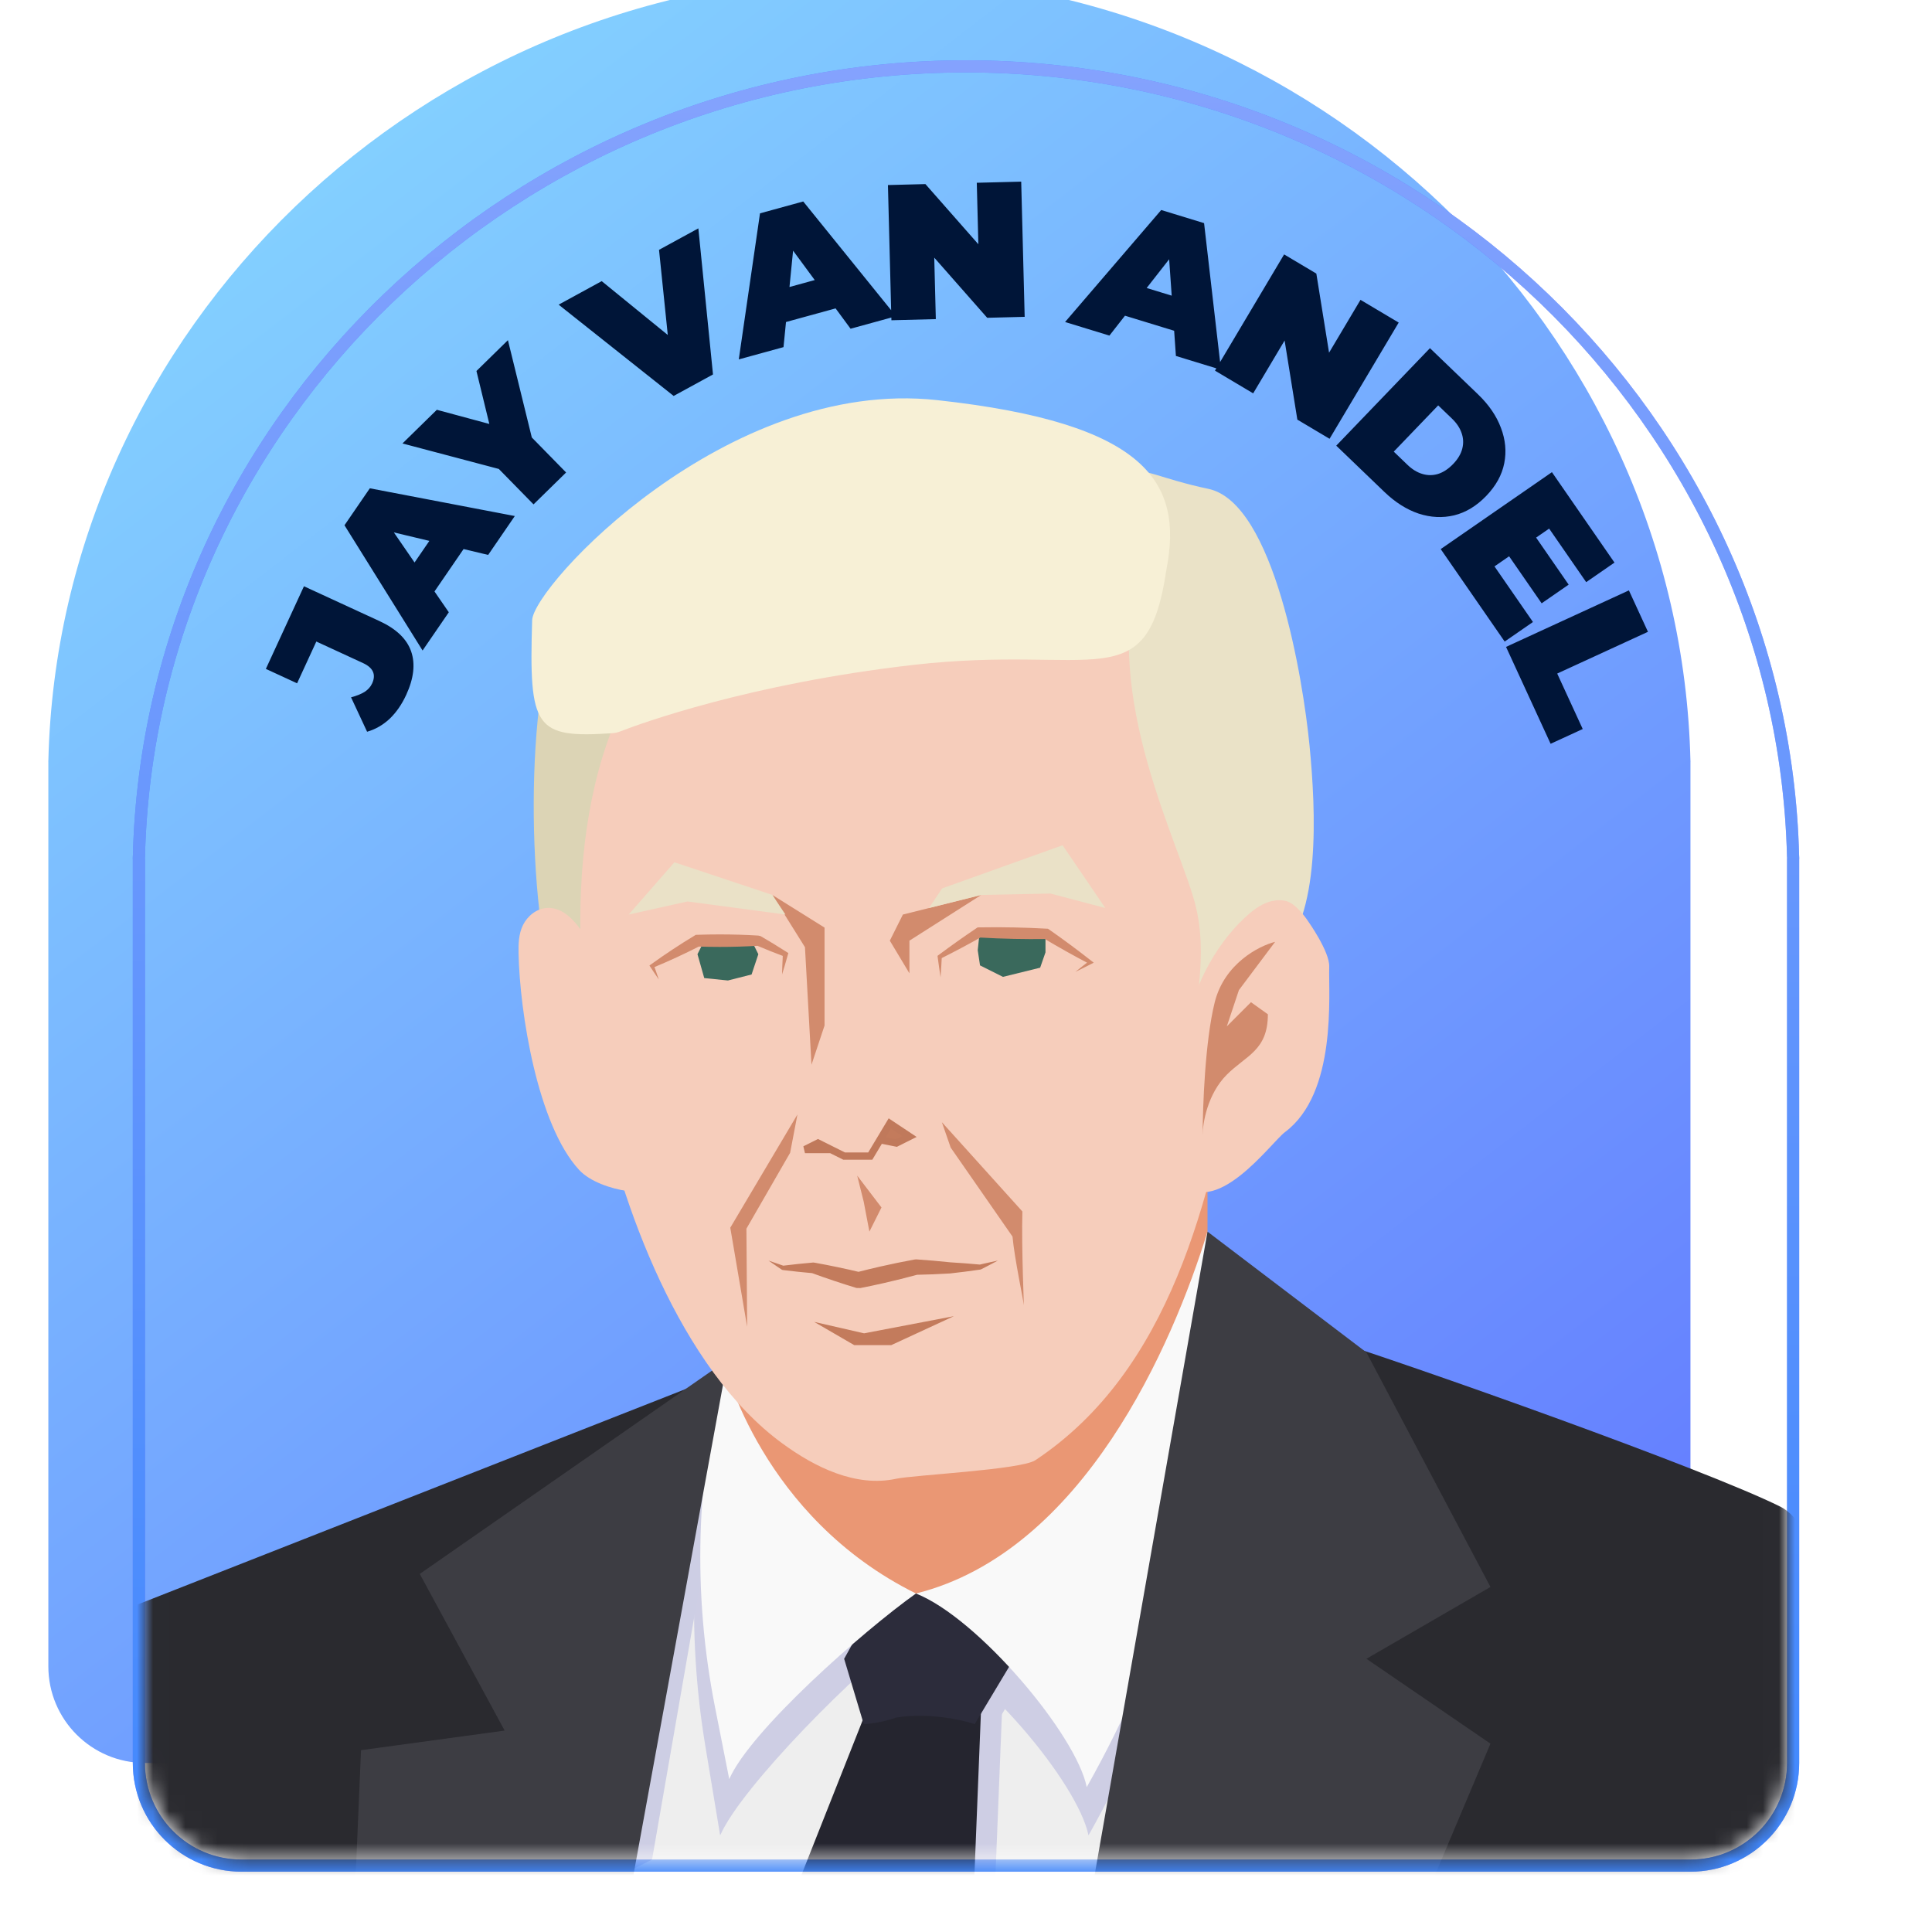 <svg width="120" height="120" viewBox="0 0 120 120" fill="none" xmlns="http://www.w3.org/2000/svg">
<g filter="url(#filter0_i_2729_13208)">
<path d="M104.997 115.5C108.31 115.5 110.997 112.814 110.997 109.5V53.283C111.004 53.436 110.997 53.129 110.997 53.283C110.376 26.493 87.774 4.5 60 4.5C32.226 4.5 9.624 26.493 9.003 53.283C9.003 53.129 8.996 53.436 9.003 53.283L9.003 109.5C9.003 112.814 11.69 115.5 15.003 115.5H104.997Z" fill="url(#paint0_linear_2729_13208)"/>
</g>
<path d="M104.997 115.877C108.519 115.877 111.374 113.022 111.374 109.5V53.372C111.374 53.369 111.375 53.365 111.375 53.363C111.375 53.359 111.376 53.356 111.376 53.353C111.376 53.348 111.377 53.344 111.377 53.341V53.306C111.377 53.296 111.376 53.284 111.376 53.273C111.376 53.263 111.375 53.251 111.375 53.24C111.375 53.235 111.375 53.229 111.375 53.224C111.375 53.221 111.374 53.217 111.374 53.213C111.374 53.211 111.373 53.208 111.373 53.205C111.373 53.202 111.373 53.198 111.372 53.192C111.372 53.191 111.371 53.191 111.371 53.19C110.7 26.228 87.944 4.123 60 4.123C32.056 4.123 9.3 26.228 8.629 53.19C8.629 53.191 8.628 53.191 8.628 53.192C8.627 53.198 8.627 53.202 8.627 53.205C8.627 53.208 8.626 53.211 8.626 53.213C8.626 53.217 8.625 53.221 8.625 53.224C8.625 53.229 8.625 53.235 8.625 53.24C8.625 53.251 8.624 53.263 8.624 53.273C8.624 53.284 8.623 53.296 8.623 53.306V53.341C8.623 53.344 8.624 53.348 8.624 53.353C8.624 53.356 8.625 53.359 8.625 53.363C8.625 53.365 8.626 53.369 8.626 53.372V109.5C8.626 113.022 11.481 115.877 15.003 115.877H104.997Z" stroke="#415AFD" stroke-width="0.754"/>
<path d="M104.997 115.877C108.519 115.877 111.374 113.022 111.374 109.5V53.372C111.374 53.369 111.375 53.365 111.375 53.363C111.375 53.359 111.376 53.356 111.376 53.353C111.376 53.348 111.377 53.344 111.377 53.341V53.306C111.377 53.296 111.376 53.284 111.376 53.273C111.376 53.263 111.375 53.251 111.375 53.24C111.375 53.235 111.375 53.229 111.375 53.224C111.375 53.221 111.374 53.217 111.374 53.213C111.374 53.211 111.373 53.208 111.373 53.205C111.373 53.202 111.373 53.198 111.372 53.192C111.372 53.191 111.371 53.191 111.371 53.19C110.7 26.228 87.944 4.123 60 4.123C32.056 4.123 9.3 26.228 8.629 53.19C8.629 53.191 8.628 53.191 8.628 53.192C8.627 53.198 8.627 53.202 8.627 53.205C8.627 53.208 8.626 53.211 8.626 53.213C8.626 53.217 8.625 53.221 8.625 53.224C8.625 53.229 8.625 53.235 8.625 53.24C8.625 53.251 8.624 53.263 8.624 53.273C8.624 53.284 8.623 53.296 8.623 53.306V53.341C8.623 53.344 8.624 53.348 8.624 53.353C8.624 53.356 8.625 53.359 8.625 53.363C8.625 53.365 8.626 53.369 8.626 53.372V109.5C8.626 113.022 11.481 115.877 15.003 115.877H104.997Z" stroke="url(#paint1_linear_2729_13208)" stroke-opacity="0.5" stroke-width="0.754"/>
<mask id="mask0_2729_13208" style="mask-type:alpha" maskUnits="userSpaceOnUse" x="9" y="4" width="102" height="112">
<path d="M104.997 115.5C108.31 115.5 110.997 112.814 110.997 109.5V53.283C111.004 53.436 110.997 53.129 110.997 53.283C110.376 26.493 87.774 4.5 60 4.5C32.226 4.5 9.624 26.493 9.003 53.283C9.003 53.129 8.996 53.436 9.003 53.283L9.003 109.5C9.003 112.814 11.69 115.5 15.003 115.5H104.997Z" fill="url(#paint2_linear_2729_13208)"/>
</mask>
<g mask="url(#mask0_2729_13208)">
<path d="M32.967 127.764L43.51 87.62L75.95 79.916L80.004 91.675L73.922 126.548L32.967 127.764Z" fill="#EEEEEE"/>
<path d="M110.579 93.581C106.037 91.311 88.115 84.918 81.221 82.755L75.95 126.954L95.414 128.17L113.823 123.588C114.634 114.532 115.12 95.852 110.579 93.581Z" fill="#2A2A2F"/>
<path d="M4.5 101.25L44.321 85.594L28.507 125.738L-1.5 126.954L4.5 101.25Z" fill="#2A2A2F"/>
<path d="M75 100.5V72H43.5L47.342 100.5H75Z" fill="#EA9774"/>
<path d="M47.25 126.168L54.954 106.705L62.253 105.894L61.442 126.168H47.25Z" fill="#CECEE4"/>
<path d="M60.226 99H57.387L55.765 99.406L53.738 103.055L54.954 107.11C55.225 107.11 56.009 107.029 56.982 106.704C58.928 106.38 61.037 106.84 61.848 107.11L64.281 103.055L60.226 99Z" fill="#CECEE4"/>
<path d="M57 101.976C67.381 99.381 72.946 86.529 75.108 79.5L76.464 84.134L76.239 86.498C75.318 96.168 72.378 105.538 67.608 114C66.96 110.756 60.858 103.5 57 101.976Z" fill="#CECEE4"/>
<path d="M56.621 101.31C47.032 96.563 44.73 87.084 44.73 87.084C42.945 94.059 42.631 101.329 43.807 108.431L44.73 114C46.055 110.969 53.346 103.64 56.621 101.31Z" fill="#CECEE4"/>
<path d="M43.5 98.25L40.5 115.5L37.5 117L40.5 102L44.25 87.75L43.5 96.75V98.25Z" fill="#CDCEE4"/>
<path d="M45.943 126.145L53.648 106.681L60.947 105.87L60.136 126.145H45.943Z" fill="#25252F"/>
<path d="M58.919 98.977H56.081L54.459 99.382L52.431 103.032L53.648 107.086C53.918 107.086 54.702 107.005 55.675 106.681C57.621 106.357 59.73 106.816 60.541 107.086L62.974 103.032L58.919 98.977Z" fill="#2C2C3B"/>
<path d="M56.892 98.976C67.272 96.381 72.837 83.529 75 76.5L76.355 81.134L76.13 83.498C75.209 93.168 72.269 102.538 67.5 111C66.851 107.756 60.75 100.5 56.892 98.976Z" fill="#F9F9F9"/>
<path d="M56.892 98.975C47.302 94.228 45 84.749 45 84.749C43.218 91.712 43.017 98.985 44.411 106.036L45.295 110.504C46.62 107.473 53.617 101.305 56.892 98.975Z" fill="#F9F9F9"/>
<path d="M66.218 126.548L75 76.5L84.87 84L92.575 98.569L84.87 103.03L92.575 108.301L84.87 126.548H66.218Z" fill="#3D3D43"/>
<path d="M37.427 126.954L45 85.5L44.726 84.782L26.073 97.758L31.345 107.49L22.424 108.706L21.613 127.765L37.427 126.954Z" fill="#3D3D43"/>
<path d="M35.929 64.748C33.493 62.642 32.41 50.42 33.697 42.335C36.345 40.892 40.002 40.493 37.736 46.519C34.904 54.051 38.974 67.379 35.929 64.748Z" fill="#DCD4B5"/>
<path d="M36.301 58.073C35.754 57.257 35.002 56.33 33.971 56.395C33.311 56.435 32.762 56.902 32.488 57.45C32.214 57.998 32.196 58.623 32.209 59.233C32.285 62.871 33.383 69.865 35.969 72.664C36.649 73.399 37.951 73.835 38.986 73.983C40.363 68.813 39.3 62.57 36.311 58.074L36.301 58.073Z" fill="#F6CDBB"/>
<path d="M74.159 47.628C73.448 45.199 72.723 41.076 71.299 38.909C65.449 29.995 47.602 32.146 41.059 40.022C35.137 47.16 35.41 59.113 37.086 67.522C38.524 74.746 42.242 85.027 48.609 89.665C50.61 91.128 53.156 92.392 55.659 91.849C56.733 91.615 63.424 91.29 64.306 90.697C72.72 85.114 75.191 74.383 76.9 65.122C77.85 59.974 77.736 54.471 76.194 49.214L74.159 47.628Z" fill="#F6CDBB"/>
<path d="M74.263 56.263C73.325 52.467 68.405 43.364 70.733 35.309C69.418 27.142 69.356 29.173 75.049 30.362C79.154 31.219 80.939 42.22 81.336 46.295C81.733 50.37 82.053 56.983 79.375 59.441C77.232 61.407 74.142 62.402 74.264 64.099C74.142 62.402 75.049 59.441 74.263 56.263Z" fill="#EAE2C7"/>
<path d="M56.694 41.302C68.041 39.997 71.251 43.496 72.447 35.385C73.5 29.999 71.286 26.28 58.204 24.852C45.122 23.424 33.118 36.406 33.053 38.523C32.849 45.245 33.218 45.864 38.043 45.539C38.203 45.529 38.36 45.493 38.509 45.435C39.786 44.94 46.514 42.474 56.694 41.302Z" fill="#F7F0D6"/>
<path d="M77.025 57.287C77.749 56.548 78.712 55.73 79.82 55.948C80.527 56.087 81.256 57.23 81.256 57.23C81.256 57.23 82.589 59.103 82.561 60.036C82.508 61.762 83.063 67.89 79.812 70.317C78.957 70.954 75.376 75.94 73.24 73.271C72.579 67.869 73.053 61.358 77.014 57.287L77.025 57.287Z" fill="#F6CDBB"/>
<path d="M75.45 62.249C76.05 59.849 78.2 58.749 79.2 58.499L76.95 61.499L76.2 63.749L77.7 62.249L78.75 62.999C78.75 65.249 77.4 65.549 76.2 66.749C75 67.949 74.7 69.749 74.7 70.499C74.7 68.749 74.85 64.649 75.45 62.249Z" fill="#D28B6D"/>
<path d="M53.647 74.642L54 76.498L54.75 74.998L53.242 73.02L53.647 74.642Z" fill="#D28B6D"/>
<path d="M59.049 71.279L58.5 69.7L63.502 75.246C63.438 77.559 63.618 81.374 63.589 81.05C63.56 80.727 63.01 78.154 62.889 76.807L59.049 71.279Z" fill="#D28B6D"/>
<path d="M46.361 76.314L49.077 71.6L49.531 69.221L45.359 76.255L46.407 82.41L46.361 76.314Z" fill="#D28B6D"/>
<path d="M51.214 57.615L47.971 55.588L49.998 58.832L50.403 66.131L51.214 63.698V57.615Z" fill="#D28B6D"/>
<path d="M55.269 58.426L56.486 60.454V58.426L60.946 55.588L56.08 56.804L55.269 58.426Z" fill="#D28B6D"/>
<path d="M41.888 53.559L47.971 55.586L48.782 56.803L42.699 55.992L39.05 56.803L41.888 53.559Z" fill="#EAE1C7"/>
<path d="M66 52.5L58.513 55.182L57.702 56.398L60.946 55.587L65.25 55.5L68.651 56.398L66 52.5Z" fill="#EAE1C7"/>
<path d="M62.296 60.675L60.871 59.962L60.729 59.022L60.829 58.081H63.14H64.937V59.152L64.606 60.105L62.296 60.675Z" fill="#3A695C"/>
<path d="M58.42 60.705C58.42 60.705 58.42 60.705 58.42 60.705C58.435 60.492 58.449 60.28 58.462 60.068C58.475 59.852 58.486 59.637 58.497 59.422L58.436 59.537C59.298 59.106 60.147 58.654 60.983 58.182L60.812 58.229C61.541 58.272 62.27 58.302 62.999 58.317C63.658 58.331 64.318 58.333 64.978 58.324L64.81 58.272C65.744 58.831 66.695 59.363 67.663 59.869L67.664 59.678C67.54 59.775 67.415 59.871 67.292 59.968C67.125 60.099 66.958 60.232 66.792 60.365C66.792 60.365 66.792 60.365 66.792 60.365C66.983 60.272 67.174 60.178 67.364 60.083C67.505 60.012 67.645 59.941 67.785 59.87L67.933 59.793L67.786 59.679C66.927 59.004 66.052 58.355 65.159 57.732L65.094 57.686L64.991 57.681C64.332 57.644 63.673 57.618 63.014 57.605C62.284 57.589 61.555 57.588 60.825 57.601L60.721 57.603L60.654 57.648C59.856 58.184 59.072 58.74 58.3 59.317L58.231 59.369L58.239 59.432C58.267 59.646 58.296 59.86 58.327 60.073C58.356 60.284 58.388 60.494 58.42 60.705Z" fill="#D28B6D"/>
<path d="M43.322 59.267L43.742 58.427H46.682L47.102 59.267L46.682 60.527L45.212 60.9L43.742 60.75L43.322 59.267Z" fill="#3A695C"/>
<path d="M48.574 60.527C48.63 60.348 48.684 60.17 48.737 59.991C48.806 59.758 48.873 59.526 48.938 59.292L48.964 59.197L48.852 59.125C48.322 58.785 47.786 58.458 47.243 58.144L47.102 58.111C46.302 58.062 45.503 58.038 44.704 58.038C44.243 58.038 43.782 58.046 43.322 58.062L43.214 58.066L43.144 58.109C42.222 58.666 41.321 59.261 40.441 59.895L40.338 59.97L40.392 60.054C40.463 60.162 40.534 60.269 40.606 60.376C40.709 60.532 40.814 60.686 40.92 60.84C40.861 60.663 40.8 60.486 40.738 60.31C40.695 60.189 40.652 60.067 40.608 59.946L40.559 60.105C41.56 59.69 42.54 59.237 43.499 58.745L43.322 58.791C43.782 58.807 44.243 58.815 44.704 58.815C45.503 58.815 46.302 58.791 47.102 58.743L46.96 58.709C47.537 58.956 48.121 59.188 48.711 59.408L48.626 59.241C48.612 59.483 48.601 59.725 48.592 59.967C48.584 60.153 48.579 60.34 48.574 60.527Z" fill="#D28B6D"/>
<path d="M47.731 78.296C47.933 78.437 48.136 78.576 48.339 78.714C48.417 78.766 48.495 78.819 48.572 78.871L48.633 78.885C49.261 78.963 49.888 79.029 50.516 79.083L50.428 79.072C51.344 79.407 52.267 79.716 53.198 79.998L53.441 80.003C53.933 79.906 54.424 79.802 54.913 79.69C55.611 79.531 56.306 79.358 56.998 79.169L56.881 79.181C57.58 79.168 58.279 79.14 58.979 79.098L58.996 79.098C59.623 79.029 60.248 78.949 60.874 78.858L60.923 78.848C61.059 78.779 61.194 78.71 61.328 78.64C61.547 78.527 61.764 78.412 61.981 78.296C61.74 78.347 61.5 78.399 61.26 78.453C61.112 78.486 60.964 78.52 60.816 78.555L60.866 78.545C60.236 78.486 59.607 78.438 58.978 78.402L58.995 78.402C58.298 78.328 57.601 78.268 56.903 78.222L56.785 78.234C56.08 78.363 55.378 78.508 54.679 78.667C54.191 78.778 53.703 78.896 53.218 79.022L53.461 79.027C52.515 78.801 51.563 78.601 50.603 78.428L50.516 78.417C49.888 78.471 49.261 78.537 48.633 78.615L48.694 78.629C48.605 78.598 48.517 78.567 48.429 78.536C48.197 78.454 47.965 78.374 47.731 78.296Z" fill="#C37B5C"/>
<path d="M53.669 82.815L50.57 82.105L53.061 83.55H55.353L59.247 81.75L53.669 82.815Z" fill="#C37B5C"/>
<path d="M56.486 70.59L55.269 69.779L54.661 70.793L55.675 70.996L56.486 70.59Z" fill="#C37B5C"/>
<path d="M54.661 70.793L54.053 71.807H52.431L50.809 70.996L49.998 71.401H50.809H51.62M54.661 70.793L55.269 69.779L56.486 70.59L55.675 70.996L54.661 70.793Z" stroke="#C0795B" stroke-width="0.45"/>
</g>
<path d="M25.23 43.16C24.956 43.756 24.613 44.25 24.203 44.643C23.786 45.032 23.319 45.301 22.801 45.45L21.804 43.312C22.145 43.222 22.426 43.11 22.647 42.974C22.861 42.835 23.017 42.66 23.114 42.449C23.368 41.897 23.179 41.475 22.547 41.184L19.648 39.847L18.453 42.441L16.513 41.547L18.879 36.414L23.565 38.574C24.611 39.056 25.269 39.685 25.537 40.461C25.805 41.236 25.702 42.136 25.23 43.16ZM26.247 40.404L21.397 32.625L22.971 30.329L31.976 32.052L30.32 34.467L22.967 32.712L23.591 31.802L27.876 38.029L26.247 40.404ZM26.275 37.775L25 36.028L27.186 32.841L29.275 33.401L26.275 37.775ZM33.139 31.328L30.561 28.697L32.208 29.452L24.998 27.544L27.133 25.453L32.041 26.777L30.798 27.995L29.593 23.044L31.548 21.129L33.323 28.36L32.584 26.715L35.162 29.347L33.139 31.328ZM41.842 24.593L34.698 18.923L37.373 17.462L43.311 22.3L41.72 23.169L40.933 15.518L43.376 14.184L44.285 23.258L41.842 24.593ZM45.887 22.323L47.205 13.251L49.89 12.514L55.654 19.643L52.831 20.418L48.348 14.331L49.412 14.039L48.665 21.561L45.887 22.323ZM47.606 20.334L47.76 18.176L51.487 17.153L52.721 18.93L47.606 20.334ZM55.367 19.892L55.151 11.494L57.479 11.434L61.88 16.435L60.801 16.463L60.67 11.352L63.429 11.282L63.644 19.679L61.317 19.739L56.915 14.738L57.995 14.71L58.126 19.821L55.367 19.892ZM66.154 20L72.125 13.044L74.787 13.859L75.838 22.966L73.038 22.109L72.511 14.568L73.567 14.891L68.908 20.844L66.154 20ZM68.671 19.24L69.957 17.5L73.651 18.632L73.742 20.793L68.671 19.24ZM75.465 23.021L79.759 15.802L81.76 16.992L82.818 23.569L81.89 23.017L84.503 18.624L86.876 20.035L82.582 27.254L80.581 26.064L79.522 19.487L80.45 20.039L77.837 24.432L75.465 23.021ZM82.997 27.681L88.817 21.625L91.802 24.493C92.477 25.142 92.952 25.837 93.227 26.578C93.507 27.314 93.576 28.045 93.432 28.772C93.288 29.5 92.916 30.174 92.318 30.797C91.714 31.426 91.048 31.83 90.322 32.008C89.601 32.181 88.865 32.145 88.113 31.9C87.367 31.648 86.657 31.199 85.982 30.55L82.997 27.681ZM86.569 28.052L87.425 28.875C87.713 29.152 88.017 29.338 88.336 29.434C88.66 29.535 88.986 29.537 89.312 29.44C89.644 29.337 89.959 29.13 90.259 28.819C90.552 28.513 90.741 28.195 90.825 27.865C90.909 27.535 90.894 27.21 90.78 26.89C90.672 26.575 90.474 26.279 90.186 26.002L89.329 25.179L86.569 28.052ZM95.302 33.234L97.432 36.313L95.754 37.473L93.624 34.394L95.302 33.234ZM92.825 35.18L95.215 38.634L93.458 39.849L89.485 34.105L96.393 29.327L100.278 34.943L98.521 36.158L96.22 32.832L92.825 35.18ZM93.543 40.18L101.174 36.67L102.358 39.243L96.721 41.836L98.306 45.281L96.311 46.198L93.543 40.18Z" fill="#001538"/>
<defs>
<filter id="filter0_i_2729_13208" x="2.246" y="-2.254" width="109.508" height="118.508" filterUnits="userSpaceOnUse" color-interpolation-filters="sRGB">
<feFlood flood-opacity="0" result="BackgroundImageFix"/>
<feBlend mode="normal" in="SourceGraphic" in2="BackgroundImageFix" result="shape"/>
<feColorMatrix in="SourceAlpha" type="matrix" values="0 0 0 0 0 0 0 0 0 0 0 0 0 0 0 0 0 0 127 0" result="hardAlpha"/>
<feOffset dx="-6" dy="-6"/>
<feGaussianBlur stdDeviation="3"/>
<feComposite in2="hardAlpha" operator="arithmetic" k2="-1" k3="1"/>
<feColorMatrix type="matrix" values="0 0 0 0 0 0 0 0 0 0 0 0 0 0 0 0 0 0 0.25 0"/>
<feBlend mode="overlay" in2="shape" result="effect1_innerShadow_2729_13208"/>
</filter>
<linearGradient id="paint0_linear_2729_13208" x1="111" y1="115.5" x2="19.056" y2="-3.284" gradientUnits="userSpaceOnUse">
<stop stop-color="#6277FF"/>
<stop offset="1" stop-color="#88DDFF"/>
</linearGradient>
<linearGradient id="paint1_linear_2729_13208" x1="60" y1="4.5" x2="62.25" y2="117" gradientUnits="userSpaceOnUse">
<stop stop-color="#C8EAFF"/>
<stop offset="1" stop-color="#41B6FD"/>
</linearGradient>
<linearGradient id="paint2_linear_2729_13208" x1="111" y1="115.5" x2="19.056" y2="-3.284" gradientUnits="userSpaceOnUse">
<stop stop-color="#471A7E"/>
<stop offset="1" stop-color="#B38DE1"/>
</linearGradient>
</defs>
</svg>
